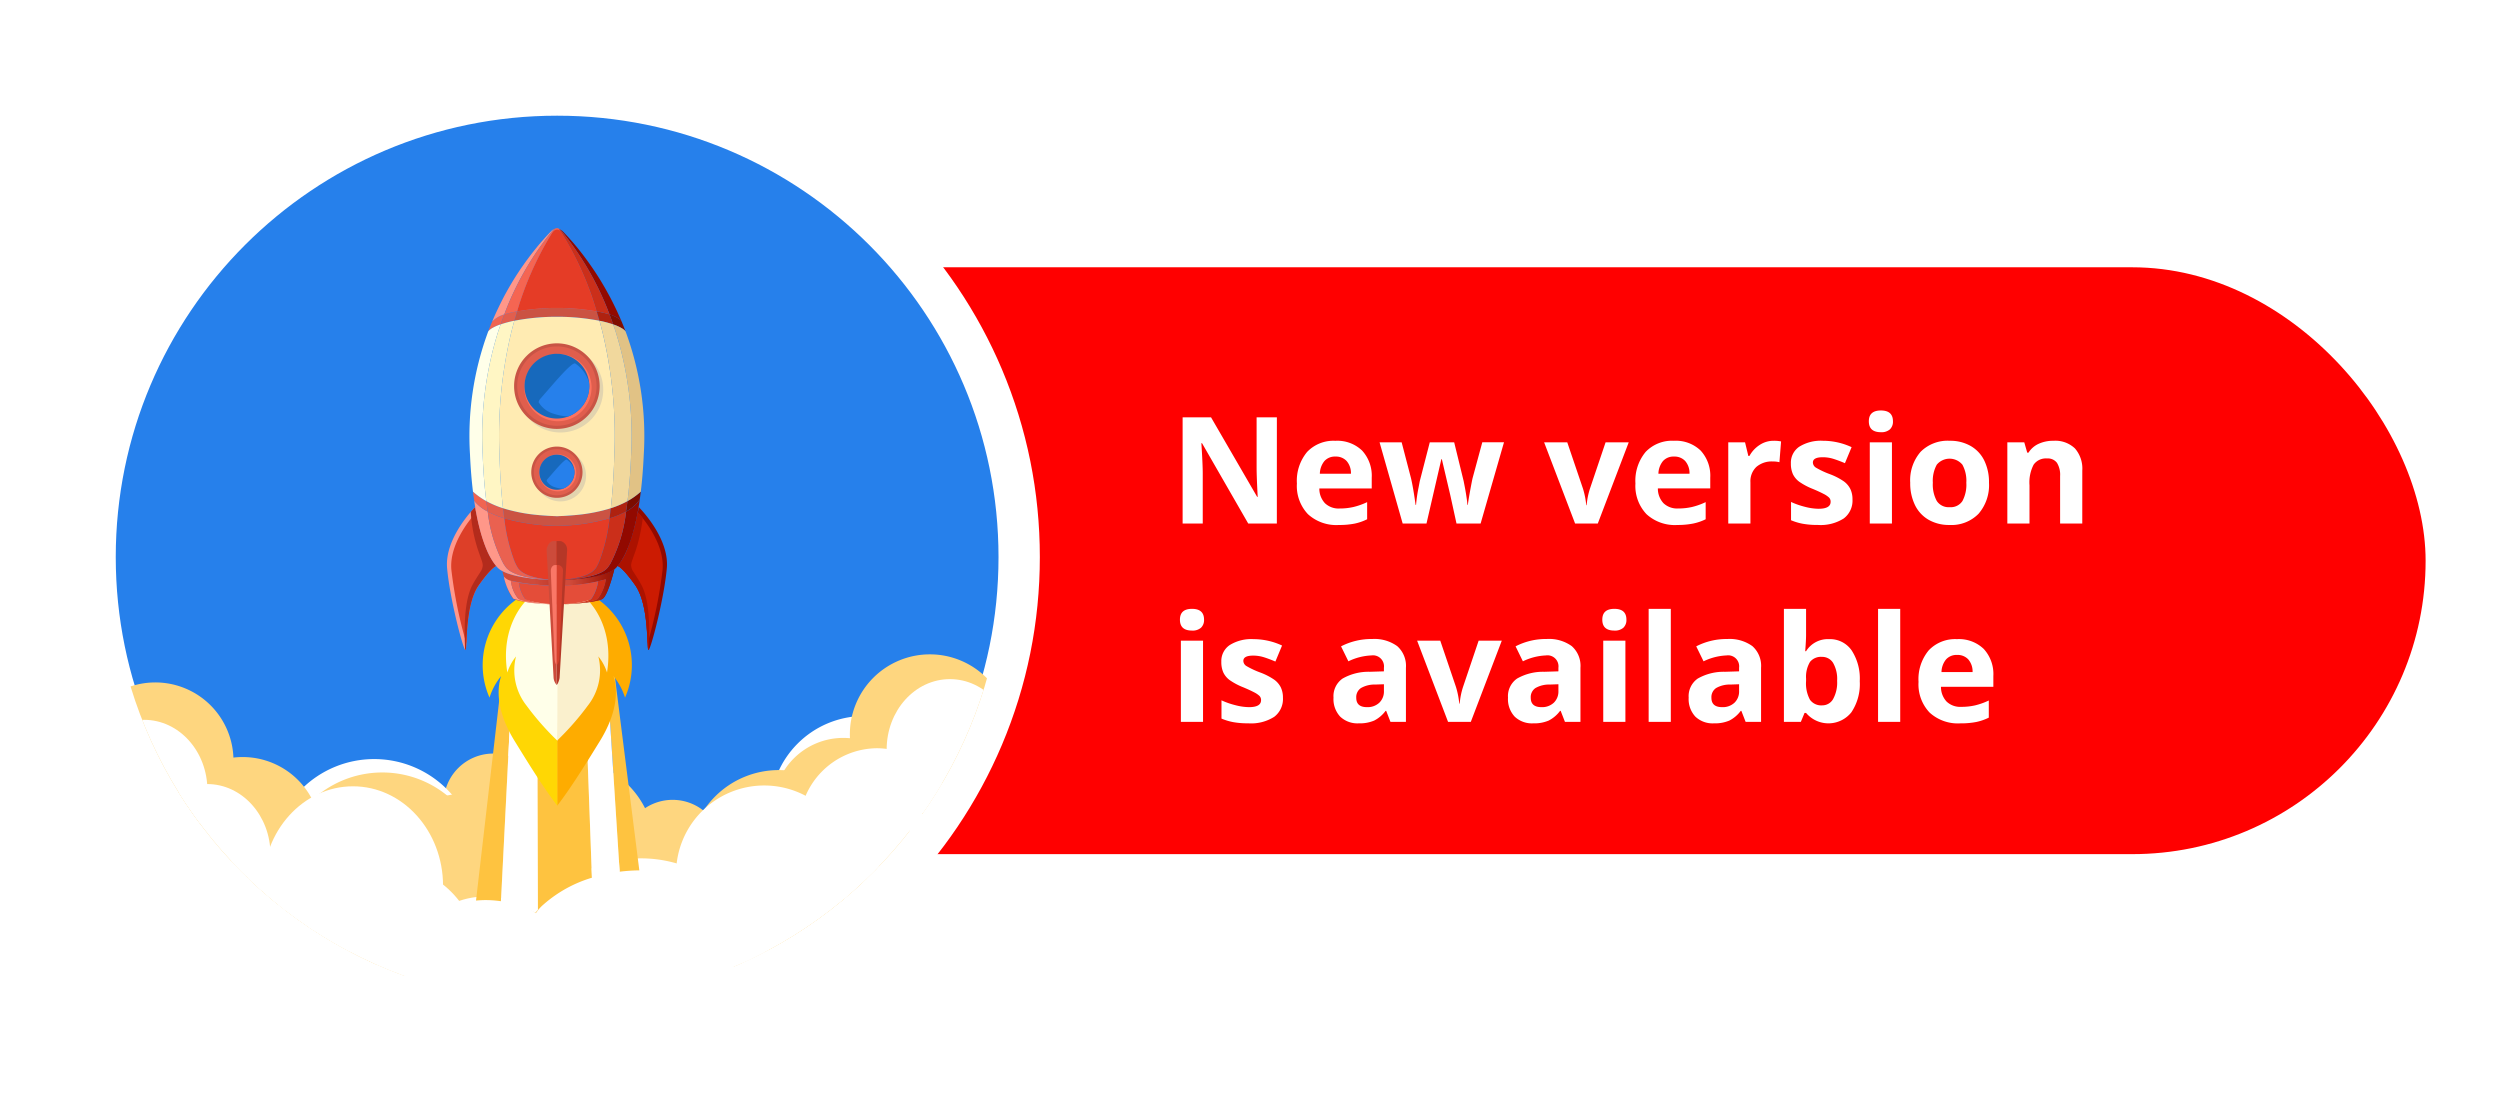 <svg xmlns="http://www.w3.org/2000/svg" xmlns:xlink="http://www.w3.org/1999/xlink" width="302.462" height="134.801" viewBox="0 0 302.462 134.801">
  <defs>
    <filter id="Rectangle_1326" x="21.462" y="23.338" width="281" height="89" filterUnits="userSpaceOnUse">
      <feOffset input="SourceAlpha"/>
      <feGaussianBlur stdDeviation="3" result="blur"/>
      <feFlood flood-opacity="0.161"/>
      <feComposite operator="in" in2="blur"/>
      <feComposite in="SourceGraphic"/>
    </filter>
    <filter id="Path_5233" x="0" y="0" width="134.801" height="134.801" filterUnits="userSpaceOnUse">
      <feOffset input="SourceAlpha"/>
      <feGaussianBlur stdDeviation="3" result="blur-2"/>
      <feFlood flood-opacity="0.161"/>
      <feComposite operator="in" in2="blur-2"/>
      <feComposite in="SourceGraphic"/>
    </filter>
    <clipPath id="clip-path">
      <circle id="Ellipse_42" data-name="Ellipse 42" cx="54" cy="54" r="54" transform="translate(0.378 0.378)" fill="red"/>
    </clipPath>
    <linearGradient id="linear-gradient" y1="0.5" x2="1" y2="0.5" gradientUnits="objectBoundingBox">
      <stop offset="0" stop-color="#d04a3a"/>
      <stop offset="0.285" stop-color="#d04a3a"/>
      <stop offset="0.848" stop-color="#a21b0c"/>
      <stop offset="0.994" stop-color="#92170a"/>
    </linearGradient>
  </defs>
  <g id="Group_3206" data-name="Group 3206" transform="translate(-929.538 -590.662)">
    <g transform="matrix(1, 0, 0, 1, 929.54, 590.66)" filter="url(#Rectangle_1326)">
      <rect id="Rectangle_1326-2" data-name="Rectangle 1326" width="263" height="71" rx="35.5" transform="translate(30.46 32.34)" fill="red"/>
    </g>
    <g id="Group_3205" data-name="Group 3205" transform="translate(1561.622 -4366.271)">
      <g transform="matrix(1, 0, 0, 1, -632.08, 4956.93)" filter="url(#Path_5233)">
        <g id="Path_5233-2" data-name="Path 5233" transform="translate(14 14)" fill="#2680eb">
          <path d="M 53.4 109.301 C 45.855 109.301 38.534 107.822 31.641 104.907 C 28.328 103.506 25.133 101.771 22.144 99.752 C 19.185 97.753 16.402 95.457 13.873 92.928 C 11.344 90.399 9.048 87.616 7.048 84.657 C 5.029 81.668 3.295 78.473 1.894 75.16 C -1.022 68.267 -2.5 60.946 -2.5 53.4 C -2.5 45.855 -1.022 38.534 1.894 31.641 C 3.295 28.328 5.029 25.133 7.048 22.144 C 9.048 19.185 11.344 16.402 13.873 13.873 C 16.402 11.344 19.185 9.048 22.144 7.048 C 25.133 5.029 28.328 3.295 31.641 1.894 C 38.534 -1.022 45.855 -2.5 53.4 -2.5 C 60.946 -2.5 68.267 -1.022 75.16 1.894 C 78.473 3.295 81.668 5.029 84.657 7.048 C 87.616 9.048 90.399 11.344 92.928 13.873 C 95.457 16.402 97.753 19.185 99.752 22.144 C 101.771 25.133 103.506 28.328 104.907 31.641 C 107.822 38.534 109.301 45.855 109.301 53.4 C 109.301 60.946 107.822 68.267 104.907 75.16 C 103.506 78.473 101.771 81.668 99.752 84.657 C 97.753 87.616 95.457 90.399 92.928 92.928 C 90.399 95.457 87.616 97.753 84.657 99.752 C 81.668 101.771 78.473 103.506 75.16 104.907 C 68.267 107.822 60.946 109.301 53.4 109.301 Z" stroke="none"/>
          <path d="M 53.4 -7.62939453125e-06 C 23.908 -7.62939453125e-06 -7.62939453125e-06 23.908 -7.62939453125e-06 53.4 C -7.62939453125e-06 82.893 23.908 106.801 53.4 106.801 C 82.893 106.801 106.801 82.893 106.801 53.4 C 106.801 23.908 82.893 -7.62939453125e-06 53.4 -7.62939453125e-06 M 53.4 -5 C 61.282 -5 68.931 -3.455 76.134 -0.409 C 79.595 1.056 82.934 2.867 86.056 4.977 C 89.147 7.065 92.054 9.464 94.696 12.105 C 97.337 14.747 99.735 17.653 101.824 20.745 C 103.933 23.867 105.745 27.205 107.209 30.667 C 110.256 37.87 111.801 45.519 111.801 53.4 C 111.801 61.282 110.256 68.931 107.209 76.134 C 105.745 79.595 103.933 82.934 101.824 86.056 C 99.735 89.147 97.337 92.054 94.696 94.696 C 92.054 97.337 89.147 99.735 86.056 101.824 C 82.934 103.933 79.595 105.745 76.134 107.209 C 68.931 110.256 61.282 111.801 53.4 111.801 C 45.519 111.801 37.87 110.256 30.667 107.209 C 27.205 105.745 23.867 103.933 20.745 101.824 C 17.653 99.735 14.747 97.337 12.105 94.696 C 9.464 92.054 7.065 89.147 4.977 86.056 C 2.867 82.934 1.056 79.595 -0.409 76.134 C -3.455 68.931 -5 61.282 -5 53.4 C -5 45.519 -3.455 37.87 -0.409 30.667 C 1.056 27.205 2.867 23.867 4.977 20.745 C 7.065 17.653 9.464 14.747 12.105 12.105 C 14.747 9.464 17.653 7.065 20.745 4.977 C 23.867 2.867 27.205 1.056 30.667 -0.409 C 37.87 -3.455 45.519 -5 53.4 -5 Z" stroke="none" fill="#fff"/>
        </g>
      </g>
      <g id="Mask_Group_7" data-name="Mask Group 7" transform="translate(-619 4969.894)" clip-path="url(#clip-path)">
        <g id="Group_3204" data-name="Group 3204" transform="translate(-4.264 -2.552)">
          <g id="Group_3195" data-name="Group 3195">
            <g id="Group_3193" data-name="Group 3193" transform="translate(0 65.666)">
              <g id="Group_3192" data-name="Group 3192">
                <g id="Group_3190" data-name="Group 3190" transform="translate(0 0.6)">
                  <path id="Path_5138" data-name="Path 5138" d="M1123.079,5.31a10.528,10.528,0,0,1-21.049,0,10.528,10.528,0,0,1,21.049,0Z" transform="translate(-1102.03 27.463)" fill="#fff"/>
                  <path id="Path_5139" data-name="Path 5139" d="M1375.529-30.939a11.374,11.374,0,0,1-11.374,11.376,11.376,11.376,0,0,1-11.375-11.376,11.377,11.377,0,0,1,11.375-11.374A11.375,11.375,0,0,1,1375.529-30.939Z" transform="translate(-1268.426 52.265)" fill="#fff"/>
                  <path id="Path_5140" data-name="Path 5140" d="M1345.3-11.993A10.889,10.889,0,0,1,1334.413-1.1a10.89,10.89,0,0,1-10.889-10.889,10.89,10.89,0,0,1,10.889-10.889A10.888,10.888,0,0,1,1345.3-11.993Z" transform="translate(-1249.012 39.371)" fill="#fed67f"/>
                  <path id="Path_5141" data-name="Path 5141" d="M1359.552,15.592A10.888,10.888,0,1,1,1348.663,4.7,10.888,10.888,0,0,1,1359.552,15.592Z" transform="translate(-1258.469 21.065)" fill="#fed67f"/>
                  <path id="Path_5142" data-name="Path 5142" d="M1370.856-25.974a8.466,8.466,0,0,1-8.465,8.465,8.466,8.466,0,0,1-8.466-8.465,8.466,8.466,0,0,1,8.466-8.466A8.466,8.466,0,0,1,1370.856-25.974Z" transform="translate(-1269.186 47.041)" fill="#fed67f"/>
                  <path id="Path_5143" data-name="Path 5143" d="M1361.6,14.683a10.391,10.391,0,1,1-10.391-10.391A10.392,10.392,0,0,1,1361.6,14.683Z" transform="translate(-1260.485 21.338)" fill="#fff"/>
                  <path id="Path_5144" data-name="Path 5144" d="M1400.816-54.806a9.683,9.683,0,0,1-9.681,9.682,9.683,9.683,0,0,1-9.682-9.682,9.682,9.682,0,0,1,9.682-9.682A9.681,9.681,0,0,1,1400.816-54.806Z" transform="translate(-1287.453 66.98)" fill="#fed67f"/>
                  <path id="Path_5145" data-name="Path 5145" d="M1181.175,7.679A9.682,9.682,0,1,1,1171.494-2,9.682,9.682,0,0,1,1181.175,7.679Z" transform="translate(-1141.701 25.516)" fill="#fed67f"/>
                  <rect id="Rectangle_1324" data-name="Rectangle 1324" width="7.748" height="23.729" transform="translate(52.604)" fill="#fff"/>
                  <path id="Path_5146" data-name="Path 5146" d="M1267.751-16.108a11.05,11.05,0,0,1-11.05,11.05,11.051,11.051,0,0,1-11.051-11.05A11.051,11.051,0,0,1,1256.7-27.16,11.05,11.05,0,0,1,1267.751-16.108Z" transform="translate(-1197.335 42.21)" fill="#fed67f"/>
                  <path id="Path_5147" data-name="Path 5147" d="M1247.371-22.805a6.006,6.006,0,0,1-6.005,6.006,6.005,6.005,0,0,1-6.005-6.006,6.006,6.006,0,0,1,6.005-6.006A6.007,6.007,0,0,1,1247.371-22.805Z" transform="translate(-1190.508 43.305)" fill="#fed67f"/>
                  <path id="Path_5148" data-name="Path 5148" d="M1311.867-6.157a6.007,6.007,0,0,1-6.006,6.006,6.007,6.007,0,0,1-6.007-6.006,6.006,6.006,0,0,1,6.007-6.007A6.006,6.006,0,0,1,1311.867-6.157Z" transform="translate(-1233.305 32.258)" fill="#fed67f"/>
                  <path id="Path_5149" data-name="Path 5149" d="M1340.291-6.659a10.67,10.67,0,0,1-10.67,10.671,10.669,10.669,0,0,1-10.67-10.671,10.669,10.669,0,0,1,10.67-10.67A10.67,10.67,0,0,1,1340.291-6.659Z" transform="translate(-1245.978 35.686)" fill="#fff"/>
                  <path id="Path_5150" data-name="Path 5150" d="M1388.04,24.935a5.573,5.573,0,1,1-5.571-5.573A5.572,5.572,0,0,1,1388.04,24.935Z" transform="translate(-1284.429 11.338)" fill="#fff"/>
                  <path id="Path_5151" data-name="Path 5151" d="M1395.71,16.259a5.573,5.573,0,1,1-5.571-5.573A5.572,5.572,0,0,1,1395.71,16.259Z" transform="translate(-1289.518 17.095)" fill="#fff"/>
                  <path id="Path_5152" data-name="Path 5152" d="M1397.826,29.566a5.573,5.573,0,1,1-5.571-5.573A5.572,5.572,0,0,1,1397.826,29.566Z" transform="translate(-1290.922 8.265)" fill="#fff"/>
                  <path id="Path_5153" data-name="Path 5153" d="M1198.282-14.389A12.442,12.442,0,0,1,1185.84-1.947,12.442,12.442,0,0,1,1173.4-14.389,12.441,12.441,0,0,1,1185.84-26.83,12.441,12.441,0,0,1,1198.282-14.389Z" transform="translate(-1149.39 41.991)" fill="#fff"/>
                  <path id="Path_5154" data-name="Path 5154" d="M1201.2-9.553a12.442,12.442,0,0,1-12.442,12.442,12.442,12.442,0,0,1-12.441-12.442A12.442,12.442,0,0,1,1188.759-22,12.443,12.443,0,0,1,1201.2-9.553Z" transform="translate(-1151.327 38.782)" fill="#fed67f"/>
                  <path id="Path_5155" data-name="Path 5155" d="M1153.888-18.1a9.458,9.458,0,0,1-9.457,9.458,9.458,9.458,0,0,1-9.458-9.458,9.457,9.457,0,0,1,9.458-9.456A9.457,9.457,0,0,1,1153.888-18.1Z" transform="translate(-1123.891 42.472)" fill="#fed67f"/>
                  <path id="Path_5156" data-name="Path 5156" d="M1122.467-44.933a9.458,9.458,0,0,1-9.458,9.457,9.457,9.457,0,0,1-9.457-9.457,9.457,9.457,0,0,1,9.457-9.457A9.457,9.457,0,0,1,1122.467-44.933Z" transform="translate(-1103.04 60.279)" fill="#fed67f"/>
                  <path id="Path_5157" data-name="Path 5157" d="M1233.477-4.918a9.458,9.458,0,0,1-9.458,9.457,9.457,9.457,0,0,1-9.457-9.457,9.457,9.457,0,0,1,9.457-9.457A9.457,9.457,0,0,1,1233.477-4.918Z" transform="translate(-1176.706 33.726)" fill="#fed67f"/>
                  <path id="Path_5158" data-name="Path 5158" d="M1291.282,23.877a15.484,15.484,0,0,1-30.953,0,15.484,15.484,0,0,1,30.953,0Z" transform="translate(-1207.077 18.298)" fill="#fff"/>
                  <path id="Path_5159" data-name="Path 5159" d="M1239.944,34.621c0,6.649-4.88,12.039-10.9,12.039s-10.9-5.39-10.9-12.039,4.88-12.038,10.9-12.038S1239.944,27.973,1239.944,34.621Z" transform="translate(-1179.085 9.201)" fill="#fff"/>
                  <path id="Path_5160" data-name="Path 5160" d="M1205.742,23.7c0,6.649-4.879,12.04-10.9,12.04s-10.9-5.391-10.9-12.04,4.878-12.039,10.9-12.039S1205.742,17.052,1205.742,23.7Z" transform="translate(-1156.39 16.448)" fill="#fff"/>
                  <path id="Path_5161" data-name="Path 5161" d="M1192.158-5c0,6.648-4.879,12.038-10.9,12.038s-10.9-5.39-10.9-12.038,4.878-12.041,10.9-12.041S1192.158-11.653,1192.158-5Z" transform="translate(-1147.375 35.497)" fill="#fff"/>
                  <path id="Path_5162" data-name="Path 5162" d="M1172.985,17.451a7.818,7.818,0,1,1-7.818-7.817A7.818,7.818,0,0,1,1172.985,17.451Z" transform="translate(-1138.74 17.793)" fill="#fff"/>
                  <path id="Path_5163" data-name="Path 5163" d="M1142.871-9.32c0,4.708-3.43,8.523-7.66,8.523s-7.657-3.816-7.657-8.523,3.429-8.525,7.657-8.525S1142.871-14.029,1142.871-9.32Z" transform="translate(-1118.967 36.028)" fill="#fff"/>
                  <path id="Path_5164" data-name="Path 5164" d="M1120.2-32.418c0,4.708-3.429,8.524-7.658,8.524s-7.658-3.816-7.658-8.524,3.428-8.524,7.658-8.524S1120.2-37.124,1120.2-32.418Z" transform="translate(-1103.924 51.355)" fill="#fff"/>
                  <path id="Path_5165" data-name="Path 5165" d="M1410-47.055c0,4.708-3.428,8.525-7.658,8.525s-7.657-3.816-7.657-8.525,3.428-8.524,7.657-8.524S1410-51.762,1410-47.055Z" transform="translate(-1296.234 61.068)" fill="#fff"/>
                  <path id="Path_5166" data-name="Path 5166" d="M1158.642,17.11c0,4.706-3.429,8.523-7.659,8.523s-7.658-3.816-7.658-8.523,3.429-8.525,7.658-8.525S1158.642,12.4,1158.642,17.11Z" transform="translate(-1129.433 18.49)" fill="#fff"/>
                  <path id="Path_5167" data-name="Path 5167" d="M1292.99,38.158c0,4.23-6.46,7.659-14.427,7.659s-14.426-3.428-14.426-7.659,6.459-7.659,14.426-7.659S1292.99,33.93,1292.99,38.158Z" transform="translate(-1209.603 3.948)" fill="#fff"/>
                  <path id="Path_5168" data-name="Path 5168" d="M1382.091-21.157a9.484,9.484,0,0,1-9.4,9.573,9.485,9.485,0,0,1-9.4-9.573,9.486,9.486,0,0,1,9.4-9.573A9.485,9.485,0,0,1,1382.091-21.157Z" transform="translate(-1275.407 44.579)" fill="#fff"/>
                </g>
                <g id="Group_3191" data-name="Group 3191" transform="translate(48.771)">
                  <path id="Path_5169" data-name="Path 5169" d="M1250.019-40.722l1.667-32.959h-.869L1247.006-40.8c.391-.036.787-.059,1.19-.059A12.761,12.761,0,0,1,1250.019-40.722Z" transform="translate(-1247.006 73.681)" fill="#fec340"/>
                  <path id="Path_5170" data-name="Path 5170" d="M1297.326-44.454,1294.653-65.6l-1-8.081h-.594l1.884,29.389c.031-.006.08-.012.12-.016h0A20.847,20.847,0,0,1,1297.326-44.454Z" transform="translate(-1277.568 73.681)" fill="#fec340"/>
                  <path id="Path_5171" data-name="Path 5171" d="M1275.591-43.565l-1.1-30.116h-5.54l.1,33.994A15.641,15.641,0,0,1,1275.591-43.565Z" transform="translate(-1261.569 73.681)" fill="#fec340"/>
                  <path id="Path_5172" data-name="Path 5172" d="M1260.1-39.33c.108-.121.222-.239.336-.358l-.1-33.994h-2.7l-1.668,32.959A11.911,11.911,0,0,1,1260.1-39.33Z" transform="translate(-1252.949 73.681)" fill="#fff"/>
                  <path id="Path_5173" data-name="Path 5173" d="M1289.875-44.292l-1.884-29.389h-2.57l1.1,30.116A19.319,19.319,0,0,1,1289.875-44.292Z" transform="translate(-1272.498 73.681)" fill="#fff"/>
                </g>
              </g>
            </g>
            <rect id="Rectangle_1325" data-name="Rectangle 1325" width="90.124" height="106.388" transform="translate(13.74)" fill="none"/>
          </g>
          <g id="Group_3203" data-name="Group 3203" transform="translate(45.255 17.194)">
            <path id="Path_5174" data-name="Path 5174" d="M1281.331-79.892a9.769,9.769,0,0,1,3.227,11.856,7.9,7.9,0,0,0-1.411-2.61c.533,1.557.6,4.308-1.713,8-.731,1.17-3.206,5.28-5.075,7.678v-24.92Z" transform="translate(-1263.013 124.832)" fill="#feac00"/>
            <path id="Path_5175" data-name="Path 5175" d="M1250.277-79.892a9.768,9.768,0,0,0-3.228,11.856,7.886,7.886,0,0,1,1.411-2.61c-.533,1.557-.6,4.308,1.713,8,.732,1.17,3.2,5.28,5.075,7.678v-24.92Z" transform="translate(-1241.901 124.832)" fill="#ffd704"/>
            <path id="Path_5176" data-name="Path 5176" d="M1279.8-79.892s3.338,2.987,2.4,8.82a5.866,5.866,0,0,0-1.049-1.941,6.884,6.884,0,0,1-1.275,5.948,33.031,33.031,0,0,1-3.718,4.234l-.056-17.061Z" transform="translate(-1262.836 124.832)" fill="#faf0cd"/>
            <path id="Path_5177" data-name="Path 5177" d="M1235.113-117.363c-.435.443-3.706,3.895-3.4,7.391.332,3.743,1.954,9.876,2.213,9.9s-.145-5.365,1.62-7.855c1.256-1.774,1.858-2.2,2.1-2.306a7.214,7.214,0,0,1-1.189-2.044A23.688,23.688,0,0,1,1235.113-117.363Z" transform="translate(-1231.696 151.106)" fill="#ff988c"/>
            <path id="Path_5178" data-name="Path 5178" d="M1238.851-108.737a7.215,7.215,0,0,1-1.189-2.044,21.5,21.5,0,0,1-1.235-4.445c-.988,1.114-3.256,4.017-2.995,6.956a54.083,54.083,0,0,0,1.811,8.888c.079-1.591.168-5.156,1.51-7.049C1238.008-108.2,1238.61-108.636,1238.851-108.737Z" transform="translate(-1232.898 149.608)" fill="#dd3f28"/>
            <path id="Path_5179" data-name="Path 5179" d="M1241.485-112.279a23.685,23.685,0,0,1-1.347-5.083,6.616,6.616,0,0,0-.537.591,18.015,18.015,0,0,0,.848,4.513c.192.562.307.866.438,1.251a2.5,2.5,0,0,1,.166.653,1.425,1.425,0,0,1-.162.639c-.09.181-.729,1.1-1.085,1.778-1.209,2.287-.914,6.545-.9,7.805.021.034.04.057.053.057.259.02-.145-5.365,1.62-7.855,1.256-1.774,1.858-2.2,2.1-2.306A7.211,7.211,0,0,1,1241.485-112.279Z" transform="translate(-1236.722 151.106)" fill="#b32b1c"/>
            <path id="Path_5180" data-name="Path 5180" d="M1303.395-117.363c.435.443,3.708,3.895,3.4,7.391-.333,3.743-1.954,9.876-2.214,9.9s.145-5.365-1.619-7.855c-1.256-1.774-1.858-2.2-2.1-2.306a7.217,7.217,0,0,0,1.188-2.044A23.6,23.6,0,0,0,1303.395-117.363Z" transform="translate(-1280.193 151.106)" fill="#920900"/>
            <path id="Path_5181" data-name="Path 5181" d="M1300.86-108.737a7.217,7.217,0,0,0,1.188-2.044,21.4,21.4,0,0,0,1.235-4.445c.989,1.114,3.257,4.017,2.995,6.956a53.97,53.97,0,0,1-1.811,8.888c-.078-1.591-.167-5.156-1.508-7.049C1301.7-108.2,1301.1-108.636,1300.86-108.737Z" transform="translate(-1280.193 149.608)" fill="#cc1b02"/>
            <path id="Path_5182" data-name="Path 5182" d="M1302.048-110.781a21.273,21.273,0,0,0,1.2-4.266l.031-.18a5.089,5.089,0,0,1,.6.7,20.438,20.438,0,0,1-.8,3.763c-.194.562-.309.866-.439,1.251a2.47,2.47,0,0,0-.166.653,1.438,1.438,0,0,0,.162.639c.091.181.729,1.1,1.085,1.778,1.21,2.287.914,6.545.9,7.806-.02.034-.038.057-.052.057-.258.02.145-5.365-1.619-7.855-1.256-1.774-1.858-2.2-2.1-2.306A7.217,7.217,0,0,0,1302.048-110.781Z" transform="translate(-1280.193 149.608)" fill="#ac1200"/>
            <g id="Group_3196" data-name="Group 3196" transform="translate(2.742 9.648)">
              <path id="Path_5183" data-name="Path 5183" d="M1258.148-79.892s-3.338,2.987-2.4,8.82a5.9,5.9,0,0,1,1.05-1.941,6.887,6.887,0,0,0,1.274,5.948,32.956,32.956,0,0,0,3.719,4.234l.056-17.061Z" transform="translate(-1251.185 115.184)" fill="#ffffe9"/>
              <path id="Path_5184" data-name="Path 5184" d="M1260.734-90.861h-.021c-.278,0-4.655-.035-6.586-1.077.285,1.1.825,2.945,1.339,3.337.422.32,2.858.66,5.406.683-2.271-.023-4.442-.363-4.818-.683a4.461,4.461,0,0,1-.9-2.171,26.008,26.008,0,0,0,5.533.581,21.965,21.965,0,0,0,5.967-.779,5.256,5.256,0,0,1-.964,2.369c-.375.319-2.528.657-4.787.683h-.011c2.541-.026,4.964-.364,5.386-.683.549-.419,1.13-2.5,1.4-3.557-1.685,1.257-6.64,1.3-6.935,1.3Z" transform="translate(-1250.165 123.785)" fill="url(#linear-gradient)"/>
              <path id="Path_5185" data-name="Path 5185" d="M1256.471-86.54a3.879,3.879,0,0,1-.859-1.935c-.028-.065-.019-.17-.042-.237a1.621,1.621,0,0,1-.848-.507,6.938,6.938,0,0,0,1.161,2.678,14.221,14.221,0,0,0,4.66.667v0A11.213,11.213,0,0,1,1256.471-86.54Z" transform="translate(-1250.583 121.723)" fill="#ff9789"/>
              <path id="Path_5186" data-name="Path 5186" d="M1274.939-90.861h-.023c-.052,0-.245,0-.534-.01a2.286,2.286,0,0,1,.165.682c.113,0,.227,0,.341,0a21.963,21.963,0,0,0,5.966-.779,5.252,5.252,0,0,1-.964,2.369c-.371.315-2.485.648-4.717.681,2.51-.031,4.887-.366,5.3-.681.549-.419,1.13-2.5,1.4-3.557C1280.189-90.9,1275.234-90.862,1274.939-90.861Z" transform="translate(-1264.368 123.785)" fill="url(#linear-gradient)"/>
              <path id="Path_5187" data-name="Path 5187" d="M1276-87.405h.036a23.352,23.352,0,0,0,4.988-.5,5.1,5.1,0,0,1-.805,2.095c-.314.319-2.115.657-4,.683,2.259-.026,4.412-.364,4.787-.683a5.255,5.255,0,0,0,.964-2.369A21.964,21.964,0,0,1,1276-87.405Z" transform="translate(-1265.476 120.998)" fill="#d03019"/>
              <path id="Path_5188" data-name="Path 5188" d="M1257.559-87.522a4.461,4.461,0,0,0,.9,2.171c.364.31,2.409.636,4.6.679h0a8.92,8.92,0,0,1-3.8-.679,4.076,4.076,0,0,1-.713-1.906,28.485,28.485,0,0,0,4.517.316h0A26.03,26.03,0,0,1,1257.559-87.522Z" transform="translate(-1252.573 120.534)" fill="#ea6150"/>
              <path id="Path_5189" data-name="Path 5189" d="M1270.421-87.266a23.353,23.353,0,0,1-4.988.5,28.36,28.36,0,0,1-4.588-.315,4.075,4.075,0,0,0,.713,1.906c.315.32,2.13.66,4.026.683h.028c1.889-.026,3.69-.364,4-.683A5.1,5.1,0,0,0,1270.421-87.266Z" transform="translate(-1254.877 120.355)" fill="#e44d39"/>
              <path id="Path_5190" data-name="Path 5190" d="M1261.26-111.9a24.31,24.31,0,0,1-6.37-.915,21.276,21.276,0,0,0,1.245,5.225,6.1,6.1,0,0,0,.351.7c.881,1.5,4.559,1.539,4.766,1.54h.016c.208,0,3.885-.043,4.764-1.54a6.471,6.471,0,0,0,.373-.754,21.558,21.558,0,0,0,1.225-5.174A24.328,24.328,0,0,1,1261.26-111.9Z" transform="translate(-1250.701 138.268)" fill="#e53c26"/>
              <path id="Path_5191" data-name="Path 5191" d="M1264.108-196.93c-.067,0-.125,0-.192,0l.192,0h.023l.19,0c-.065,0-.125,0-.19,0h.028a26.564,26.564,0,0,1,5.111.484c-.11-.389-.222-.764-.336-1.135a27.416,27.416,0,0,0-4.815-.419,27.388,27.388,0,0,0-4.816.419c-.114.371-.227.746-.335,1.135a26.543,26.543,0,0,1,5.111-.484Z" transform="translate(-1253.561 198.001)" fill="#cb5343"/>
              <path id="Path_5192" data-name="Path 5192" d="M1262.99-116.043c-.247.021-.506.04-.766.057l-.237.018c-.239.015-.495.024-.747.034-.109.005-.213.011-.324.015h-.023c-.113,0-.215-.01-.326-.015-.252-.01-.506-.019-.746-.034l-.237-.018c-.259-.017-.518-.036-.764-.057l-.1-.011a20.378,20.378,0,0,1-4.338-.828c.047.42.1.825.151,1.216a24.311,24.311,0,0,0,6.37.915,24.328,24.328,0,0,0,6.37-.915q.079-.587.15-1.216a20.409,20.409,0,0,1-4.337.828Z" transform="translate(-1250.346 141.122)" fill="#cb5343"/>
              <path id="Path_5193" data-name="Path 5193" d="M1265.343-192.531q-.177-.72-.368-1.4a26.634,26.634,0,0,0-5.111-.484h-.08a26.616,26.616,0,0,0-5.111.484c-.127.456-.252.923-.37,1.4a53.62,53.62,0,0,0-1.43,14.789c.047,1.6.126,3.1.237,4.481.057.7.12,1.372.193,2.011a20.378,20.378,0,0,0,4.338.828l.1.011c.246.021.5.04.764.057l.237.018c.24.015.494.024.746.034.114.005.221.012.338.015s.222-.01.336-.015c.252-.01.507-.019.746-.034l.237-.018c.26-.017.519-.036.766-.057l.1-.011a20.41,20.41,0,0,0,4.337-.828c.071-.639.137-1.308.192-2.011.11-1.381.191-2.878.237-4.481A53.613,53.613,0,0,0,1265.343-192.531Z" transform="translate(-1249.265 195.489)" fill="#ffebb2"/>
              <path id="Path_5194" data-name="Path 5194" d="M1297.49-195.386q.229.593.445,1.214a5.209,5.209,0,0,1,1.169.539c.014.01.022.018.035.027a1.731,1.731,0,0,1,.156.122.21.21,0,0,0,.015.017.793.793,0,0,1,.111.126.412.412,0,0,1,.06.132q-.277-.739-.575-1.439a4.069,4.069,0,0,0-1.35-.72Z" transform="translate(-1280.572 196.167)" fill="#800d00"/>
              <path id="Path_5195" data-name="Path 5195" d="M1286.256-122.658a4.851,4.851,0,0,1-1.6,1.432l-.057.029a18.047,18.047,0,0,1-1.867,6.244,5.677,5.677,0,0,1-.33.5c-1.139,1.5-5.89,1.539-6.158,1.54h0c.3,0,5.25-.039,6.935-1.3a1.781,1.781,0,0,0,.272-.244c1.409-1.582,2.406-4.779,2.934-9.155C1286.342-123.287,1286.3-122.97,1286.256-122.658Z" transform="translate(-1265.671 145.84)" fill="#920900"/>
              <path id="Path_5196" data-name="Path 5196" d="M1304.2-121.2l.057-.029a4.855,4.855,0,0,0,1.6-1.432c.044-.312.086-.628.127-.954a8.508,8.508,0,0,1-1.612,1.15C1304.321-122.028,1304.264-121.6,1304.2-121.2Z" transform="translate(-1285.276 145.84)" fill="#7b0c00"/>
              <path id="Path_5197" data-name="Path 5197" d="M1300.524-190.361a.427.427,0,0,0-.06-.132.8.8,0,0,0-.111-.125c-.006-.006-.009-.011-.015-.017a1.73,1.73,0,0,0-.156-.122c-.013-.009-.021-.018-.035-.027a5.2,5.2,0,0,0-1.169-.538c.111.318.223.633.327.962a42,42,0,0,1,1.849,14.789c-.061,1.6-.164,3.1-.306,4.481-.041.394-.086.775-.133,1.15a8.535,8.535,0,0,0,1.612-1.15c.166-1.381.287-2.878.358-4.481A36.4,36.4,0,0,0,1300.524-190.361Z" transform="translate(-1281.616 193.318)" fill="#e1c285"/>
              <path id="Path_5198" data-name="Path 5198" d="M1250.137-195.348a3.427,3.427,0,0,0-1.346.824c-.179.43-.357.867-.525,1.319a.352.352,0,0,1,.059-.132.705.705,0,0,1,.111-.126c.005-.006.008-.011.014-.017a1.831,1.831,0,0,1,.156-.122c.012-.009.021-.018.034-.027a5.191,5.191,0,0,1,1.169-.539q.216-.622.443-1.212C1250.216-195.37,1250.174-195.36,1250.137-195.348Z" transform="translate(-1246.056 196.164)" fill="#f06451"/>
              <path id="Path_5199" data-name="Path 5199" d="M1246.562-111.857c-.1-.135-.2-.285-.3-.443a17.882,17.882,0,0,1-1.9-6.3l-.061-.032a4.868,4.868,0,0,1-1.577-1.275c.557,3.807,1.5,6.6,2.786,8.047a2.231,2.231,0,0,0,.621.463c1.931,1.042,6.308,1.076,6.586,1.077h0C1252.451-110.318,1247.7-110.36,1246.562-111.857Z" transform="translate(-1242.171 143.24)" fill="#ff9789"/>
              <path id="Path_5200" data-name="Path 5200" d="M1243.954-121.229l.061.032c-.063-.407-.12-.83-.175-1.265a8.446,8.446,0,0,1-1.612-1.15c.046.379.1.744.149,1.1v0A4.867,4.867,0,0,0,1243.954-121.229Z" transform="translate(-1241.823 145.84)" fill="#f06451"/>
              <path id="Path_5201" data-name="Path 5201" d="M1243.421-190.757a1.837,1.837,0,0,0-.156.122c-.006.006-.009.011-.014.017a.706.706,0,0,0-.111.125.354.354,0,0,0-.059.132,36.4,36.4,0,0,0-2.164,14.789c.071,1.6.192,3.1.359,4.481a8.466,8.466,0,0,0,1.612,1.15c-.048-.375-.093-.756-.134-1.15-.141-1.381-.246-2.878-.305-4.481a42.1,42.1,0,0,1,1.846-14.789c.106-.33.219-.645.329-.962a5.184,5.184,0,0,0-1.169.538C1243.442-190.775,1243.433-190.766,1243.421-190.757Z" transform="translate(-1240.871 193.318)" fill="#ffffe9"/>
              <path id="Path_5202" data-name="Path 5202" d="M1255.422-196.6a15.374,15.374,0,0,0-1.546.364q-.227.591-.443,1.212a13.156,13.156,0,0,1,1.655-.44C1255.195-195.852,1255.308-196.227,1255.422-196.6Z" transform="translate(-1249.679 197.017)" fill="#e25e4d"/>
              <path id="Path_5203" data-name="Path 5203" d="M1251.8-108.791a6.092,6.092,0,0,1-.351-.7,21.258,21.258,0,0,1-1.245-5.225,11.655,11.655,0,0,1-2-.812,17.877,17.877,0,0,0,1.9,6.3c.1.159.2.308.3.443,1.138,1.5,5.89,1.539,6.158,1.54h0C1256.358-107.251,1252.68-107.294,1251.8-108.791Z" transform="translate(-1246.014 140.174)" fill="#ea6150"/>
              <path id="Path_5204" data-name="Path 5204" d="M1249.642-118.9a11.078,11.078,0,0,1-2.021-.861c.054.434.112.858.175,1.265a11.659,11.659,0,0,0,2,.812C1249.739-118.078,1249.69-118.484,1249.642-118.9Z" transform="translate(-1245.605 143.142)" fill="#e25e4d"/>
              <path id="Path_5205" data-name="Path 5205" d="M1249.888-192.8a13.121,13.121,0,0,0-1.655.441c-.11.318-.223.633-.329.962a42.1,42.1,0,0,0-1.846,14.789c.06,1.6.164,3.1.305,4.481.041.394.086.775.134,1.15a11.126,11.126,0,0,0,2.021.861c-.072-.639-.136-1.308-.193-2.011-.11-1.381-.191-2.878-.237-4.481a53.625,53.625,0,0,1,1.43-14.789C1249.636-191.875,1249.761-192.342,1249.888-192.8Z" transform="translate(-1244.48 194.353)" fill="#fff6c4"/>
              <path id="Path_5206" data-name="Path 5206" d="M1294.311-195.022q-.217-.622-.445-1.214a15.647,15.647,0,0,0-1.545-.362c.114.371.226.746.336,1.135A13.322,13.322,0,0,1,1294.311-195.022Z" transform="translate(-1276.947 197.017)" fill="#af2210"/>
              <path id="Path_5207" data-name="Path 5207" d="M1282.6-114.719a21.564,21.564,0,0,1-1.225,5.174,6.529,6.529,0,0,1-.373.754c-.879,1.5-4.556,1.539-4.764,1.54h0c.269,0,5.019-.043,6.158-1.54a5.653,5.653,0,0,0,.33-.5,18.05,18.05,0,0,0,1.867-6.244A11.532,11.532,0,0,1,1282.6-114.719Z" transform="translate(-1265.667 140.174)" fill="#cb2f1a"/>
              <path id="Path_5208" data-name="Path 5208" d="M1297.525-117.687a11.522,11.522,0,0,0,1.994-.812c.065-.407.122-.83.177-1.265a11.149,11.149,0,0,1-2.021.861C1297.629-118.484,1297.578-118.078,1297.525-117.687Z" transform="translate(-1280.596 143.142)" fill="#af2210"/>
              <path id="Path_5209" data-name="Path 5209" d="M1295.426-191.395c-.1-.33-.216-.645-.327-.962a13.211,13.211,0,0,0-1.653-.441q.19.684.368,1.4a53.623,53.623,0,0,1,1.43,14.789c-.046,1.6-.127,3.1-.237,4.481-.055.7-.121,1.372-.192,2.011a11.194,11.194,0,0,0,2.021-.861c.047-.375.092-.756.133-1.15.142-1.381.245-2.878.306-4.481A42,42,0,0,0,1295.426-191.395Z" transform="translate(-1277.736 194.353)" fill="#f1d89d"/>
            </g>
            <g id="Group_3198" data-name="Group 3198" transform="translate(5.476)">
              <path id="Path_5210" data-name="Path 5210" d="M1265.167-230.216a.622.622,0,0,0-.225-.073.853.853,0,0,0-.3.07,38.2,38.2,0,0,0-4.556,10,27.392,27.392,0,0,1,4.816-.419,27.422,27.422,0,0,1,4.815.419A38.281,38.281,0,0,0,1265.167-230.216Z" transform="translate(-1257.082 230.289)" fill="#f36653"/>
              <path id="Path_5211" data-name="Path 5211" d="M1265.352-229.517a.586.586,0,0,0-.731-.074,1.347,1.347,0,0,0-.333.34,39.732,39.732,0,0,0-4.2,9.453,27.392,27.392,0,0,1,4.816-.419,27.422,27.422,0,0,1,4.815.419A39.015,39.015,0,0,0,1265.352-229.517Z" transform="translate(-1257.082 229.866)" fill="#e53c26"/>
              <path id="Path_5212" data-name="Path 5212" d="M1284.41-219.945c-.058-.123-.116-.241-.173-.362-.126-.261-.252-.518-.38-.769-.068-.131-.134-.261-.2-.39-.126-.239-.252-.474-.38-.7-.064-.117-.128-.234-.193-.348-.153-.271-.309-.535-.463-.793-.035-.06-.072-.124-.107-.183q-.287-.47-.572-.909c-.055-.086-.11-.167-.166-.251-.136-.206-.272-.409-.406-.6l-.2-.288c-.125-.176-.246-.348-.369-.515-.064-.089-.128-.177-.193-.263-.132-.179-.264-.351-.391-.517-.047-.059-.094-.122-.14-.18-.17-.22-.339-.429-.5-.627-.036-.046-.073-.087-.111-.131-.123-.151-.248-.3-.367-.435-.053-.062-.1-.12-.157-.18-.1-.112-.195-.221-.287-.323l-.146-.163c-.093-.1-.181-.2-.266-.286l-.112-.118c-.115-.119-.222-.232-.319-.329a2.427,2.427,0,0,0-.234-.16,35.626,35.626,0,0,1,5.952,10.276l.065.018a4.07,4.07,0,0,1,1.35.72C1284.766-219.167,1284.589-219.56,1284.41-219.945Z" transform="translate(-1269.34 229.929)" fill="#920900"/>
              <path id="Path_5213" data-name="Path 5213" d="M1257.245-229.7l-.027.026-.063.065c-.082.083-.169.172-.261.27-.038.039-.077.082-.116.123-.086.091-.176.188-.267.288-.047.051-.093.1-.14.155-.1.111-.207.231-.316.355-.043.05-.085.1-.13.15-.155.18-.317.37-.483.573l-.026.032c-.156.191-.318.394-.483.6-.054.068-.109.141-.163.212-.125.16-.25.326-.377.5-.065.087-.129.176-.2.266-.124.17-.25.346-.376.528-.066.093-.129.185-.2.281-.147.213-.3.436-.444.663-.045.068-.089.132-.134.2q-.288.445-.578.924c-.047.077-.093.159-.141.238-.146.245-.291.494-.436.751-.067.118-.132.24-.2.36q-.192.347-.38.708-.1.2-.2.4c-.128.254-.255.515-.38.778-.058.123-.118.244-.175.368-.18.39-.358.788-.531,1.2a3.426,3.426,0,0,1,1.346-.824c.037-.012.079-.022.116-.033a35.585,35.585,0,0,1,5.971-10.3A1.108,1.108,0,0,0,1257.245-229.7Z" transform="translate(-1250.023 229.979)" fill="#ff9789"/>
              <path id="Path_5214" data-name="Path 5214" d="M1260.887-229.994a35.587,35.587,0,0,0-5.971,10.3,15.362,15.362,0,0,1,1.546-.364,38.2,38.2,0,0,1,4.556-10A1.4,1.4,0,0,0,1260.887-229.994Z" transform="translate(-1253.454 230.126)" fill="#f56552"/>
              <g id="Group_3197" data-name="Group 3197" transform="translate(7.194 0.073)">
                <path id="Path_5215" data-name="Path 5215" d="M1274.1-229.344l.027-.026,0,0Z" transform="translate(-1274.099 229.572)" fill="#cb2f1a"/>
                <path id="Path_5216" data-name="Path 5216" d="M1277.082-230.046a38.278,38.278,0,0,1,4.553,9.995,15.622,15.622,0,0,1,1.545.362,35.62,35.62,0,0,0-5.952-10.276C1277.177-230,1277.128-230.024,1277.082-230.046Z" transform="translate(-1276.191 230.046)" fill="#cb2f1a"/>
              </g>
            </g>
            <g id="Group_3199" data-name="Group 3199" transform="translate(8.122 13.935)">
              <path id="Path_5217" data-name="Path 5217" d="M1270.672-177.024a5.176,5.176,0,0,1-5.177,5.177,5.177,5.177,0,0,1-5.177-5.177,5.177,5.177,0,0,1,5.177-5.177A5.176,5.176,0,0,1,1270.672-177.024Z" transform="translate(-1259.888 182.635)" fill="#e2d4af"/>
              <path id="Path_5218" data-name="Path 5218" d="M1269.232-178.476a5.177,5.177,0,0,1-5.176,5.177,5.178,5.178,0,0,1-5.178-5.177,5.178,5.178,0,0,1,5.178-5.177A5.177,5.177,0,0,1,1269.232-178.476Z" transform="translate(-1258.878 183.653)" fill="#c95445"/>
              <path id="Path_5219" data-name="Path 5219" d="M1269.745-177.585a4.8,4.8,0,0,1-4.8,4.8,4.8,4.8,0,0,1-4.8-4.8,4.8,4.8,0,0,1,4.8-4.8A4.8,4.8,0,0,1,1269.745-177.585Z" transform="translate(-1259.769 182.762)" fill="#e05e4d"/>
              <path id="Path_5220" data-name="Path 5220" d="M1267.086-171.216a4.074,4.074,0,0,1-4.07-4.069,4.074,4.074,0,0,1,4.07-4.069,4.074,4.074,0,0,1,4.069,4.069A4.074,4.074,0,0,1,1267.086-171.216Z" transform="translate(-1261.78 180.639)" fill="#fd725f"/>
              <path id="Path_5221" data-name="Path 5221" d="M1267.012-171.6a3.922,3.922,0,0,1-3.918-3.918,3.922,3.922,0,0,1,3.918-3.919,3.923,3.923,0,0,1,3.919,3.919A3.923,3.923,0,0,1,1267.012-171.6Z" transform="translate(-1261.834 180.7)" fill="#1769bc"/>
              <path id="Path_5222" data-name="Path 5222" d="M1274.9-173.2a4.2,4.2,0,0,0-1.68-2.322c-.452-.2-2.887,2.772-4.2,4.25a.8.8,0,0,0-.225.444,3.149,3.149,0,0,0,1.856,1.4,6.351,6.351,0,0,0,1.73.315,3.92,3.92,0,0,0,2.55-3.665A4.036,4.036,0,0,0,1274.9-173.2Z" transform="translate(-1265.825 177.956)" fill="#2680eb"/>
            </g>
            <g id="Group_3200" data-name="Group 3200" transform="translate(10.199 26.426)">
              <path id="Path_5223" data-name="Path 5223" d="M1273.467-137.3a3.1,3.1,0,0,1-3.1,3.1,3.1,3.1,0,0,1-3.1-3.1,3.1,3.1,0,0,1,3.1-3.1A3.1,3.1,0,0,1,1273.467-137.3Z" transform="translate(-1266.836 140.833)" fill="#e2d4af"/>
              <path id="Path_5224" data-name="Path 5224" d="M1272.029-138.749a3.1,3.1,0,0,1-3.1,3.1,3.1,3.1,0,0,1-3.1-3.1,3.1,3.1,0,0,1,3.1-3.1A3.1,3.1,0,0,1,1272.029-138.749Z" transform="translate(-1265.828 141.85)" fill="#c95445"/>
              <path id="Path_5225" data-name="Path 5225" d="M1272.448-138.022a2.791,2.791,0,0,1-2.79,2.791,2.791,2.791,0,0,1-2.791-2.791,2.791,2.791,0,0,1,2.791-2.791A2.791,2.791,0,0,1,1272.448-138.022Z" transform="translate(-1266.556 141.123)" fill="#e05e4d"/>
              <path id="Path_5226" data-name="Path 5226" d="M1271.317-134.228a2.238,2.238,0,0,1-2.237-2.236,2.238,2.238,0,0,1,2.237-2.237,2.238,2.238,0,0,1,2.236,2.237A2.238,2.238,0,0,1,1271.317-134.228Z" transform="translate(-1268.108 139.641)" fill="#fd725f"/>
              <path id="Path_5227" data-name="Path 5227" d="M1271.216-134.338a2.129,2.129,0,0,1-2.127-2.126,2.129,2.129,0,0,1,2.127-2.127,2.13,2.13,0,0,1,2.127,2.127A2.13,2.13,0,0,1,1271.216-134.338Z" transform="translate(-1268.115 139.565)" fill="#1769bc"/>
              <path id="Path_5228" data-name="Path 5228" d="M1275.407-135.3a2.3,2.3,0,0,0-.923-1.274c-.248-.108-1.584,1.522-2.308,2.333a.442.442,0,0,0-.123.244,1.727,1.727,0,0,0,1.019.767,3.454,3.454,0,0,0,.948.173,2.152,2.152,0,0,0,1.4-2.012A2.3,2.3,0,0,0,1275.407-135.3Z" transform="translate(-1270.193 138.151)" fill="#2680eb"/>
            </g>
            <g id="Group_3201" data-name="Group 3201" transform="translate(12.058 37.859)">
              <path id="Path_5229" data-name="Path 5229" d="M1272.871-103.589c-.561,0-.835.844-.821,1.1l.838,15.4a1.5,1.5,0,0,0,.366.892l0-17.4Z" transform="translate(-1272.05 103.591)" fill="#cc4b3b"/>
              <path id="Path_5230" data-name="Path 5230" d="M1276.592-103.589l-.516,0,0,16.968v.428c.121,0,.361-.636.37-.892l.907-15.374A1.09,1.09,0,0,0,1276.592-103.589Z" transform="translate(-1274.873 103.591)" fill="#b53727"/>
            </g>
            <g id="Group_3202" data-name="Group 3202" transform="translate(12.561 40.76)">
              <path id="Path_5231" data-name="Path 5231" d="M1274.218-93.88c-.152,0-.486.186-.486.719l.464,10.7c.008.172.107.651.25.652l.021-12.072Z" transform="translate(-1273.732 93.88)" fill="#fa7767"/>
              <path id="Path_5232" data-name="Path 5232" d="M1276.369-93.88h-.226l-.021,11.733,0,.339c.145,0,.29-.479.3-.652l.465-10.7A.675.675,0,0,0,1276.369-93.88Z" transform="translate(-1275.408 93.88)" fill="#d63f2c"/>
            </g>
          </g>
        </g>
      </g>
    </g>
    <path id="Path_5234" data-name="Path 5234" d="M13.017,19H9.554L3.964,9.279H3.885q.167,2.575.167,3.674V19H1.617V6.15H5.054l5.581,9.624H10.7q-.132-2.5-.132-3.542V6.15h2.452Zm7.093-8.1a1.7,1.7,0,0,0-1.336.541,2.5,2.5,0,0,0-.554,1.534h3.762a2.235,2.235,0,0,0-.519-1.534A1.756,1.756,0,0,0,20.109,10.9Zm.378,8.279a5.072,5.072,0,0,1-3.709-1.31,4.959,4.959,0,0,1-1.336-3.709,5.454,5.454,0,0,1,1.235-3.819,4.4,4.4,0,0,1,3.415-1.349,4.328,4.328,0,0,1,3.243,1.187,4.489,4.489,0,0,1,1.16,3.278v1.3H18.158a2.58,2.58,0,0,0,.677,1.784,2.381,2.381,0,0,0,1.775.642A7.37,7.37,0,0,0,22.289,17a8.4,8.4,0,0,0,1.652-.589v2.074a6.294,6.294,0,0,1-1.5.523A9.476,9.476,0,0,1,20.487,19.176ZM34.752,19,34,15.563l-1.02-4.342h-.062L31.122,19H28.239L25.444,9.174h2.672l1.134,4.351q.272,1.169.554,3.226h.053a18.061,18.061,0,0,1,.308-2.118l.141-.747,1.213-4.711h2.953l1.151,4.711q.035.193.11.571t.145.8q.07.426.127.835t.066.655h.053q.079-.633.281-1.736t.29-1.49l1.178-4.351H40.5L37.67,19ZM49.1,19,45.352,9.174h2.8l1.9,5.6a9.99,9.99,0,0,1,.4,2.013H50.5a8.752,8.752,0,0,1,.4-2.013l1.89-5.6h2.8L51.847,19Zm11.971-8.1a1.7,1.7,0,0,0-1.336.541,2.5,2.5,0,0,0-.554,1.534h3.762a2.235,2.235,0,0,0-.519-1.534A1.756,1.756,0,0,0,61.066,10.9Zm.378,8.279a5.072,5.072,0,0,1-3.709-1.31A4.959,4.959,0,0,1,56.4,14.157a5.454,5.454,0,0,1,1.235-3.819,4.4,4.4,0,0,1,3.415-1.349,4.328,4.328,0,0,1,3.243,1.187,4.489,4.489,0,0,1,1.16,3.278v1.3H59.115a2.58,2.58,0,0,0,.677,1.784,2.381,2.381,0,0,0,1.775.642A7.37,7.37,0,0,0,63.246,17a8.4,8.4,0,0,0,1.652-.589v2.074A6.294,6.294,0,0,1,63.4,19,9.476,9.476,0,0,1,61.444,19.176ZM73.116,8.989a4.323,4.323,0,0,1,.905.079l-.2,2.514a3.071,3.071,0,0,0-.791-.088,2.843,2.843,0,0,0-2,.659A2.383,2.383,0,0,0,70.313,14v5H67.632V9.174h2.03l.4,1.652h.132a3.694,3.694,0,0,1,1.235-1.332A3.045,3.045,0,0,1,73.116,8.989Zm9.545,7.093a2.705,2.705,0,0,1-1.05,2.3,5.19,5.19,0,0,1-3.142.791,9.869,9.869,0,0,1-1.828-.145,6.915,6.915,0,0,1-1.415-.426V16.39a9.345,9.345,0,0,0,1.683.589,6.815,6.815,0,0,0,1.648.237q1.459,0,1.459-.844a.7.7,0,0,0-.193-.514,2.8,2.8,0,0,0-.668-.448q-.475-.25-1.266-.584a7.951,7.951,0,0,1-1.666-.879,2.474,2.474,0,0,1-.773-.927,3.061,3.061,0,0,1-.242-1.288,2.334,2.334,0,0,1,1.015-2.026A4.945,4.945,0,0,1,79.1,8.989a8.17,8.17,0,0,1,3.454.773L81.747,11.7q-.738-.316-1.38-.519a4.333,4.333,0,0,0-1.31-.2q-1.187,0-1.187.642a.754.754,0,0,0,.382.624,10.4,10.4,0,0,0,1.674.782,7.778,7.778,0,0,1,1.688.87,2.573,2.573,0,0,1,.791.932A2.863,2.863,0,0,1,82.661,16.082Zm1.978-9.448q0-1.31,1.459-1.31t1.459,1.31a1.277,1.277,0,0,1-.365.971,1.533,1.533,0,0,1-1.094.347Q84.639,7.952,84.639,6.634ZM87.434,19H84.753V9.174h2.681Zm4.948-4.931a4.124,4.124,0,0,0,.479,2.206,1.713,1.713,0,0,0,1.56.747,1.686,1.686,0,0,0,1.542-.743,4.183,4.183,0,0,0,.47-2.21,4.059,4.059,0,0,0-.475-2.188,2.018,2.018,0,0,0-3.1,0A4.055,4.055,0,0,0,92.382,14.069Zm6.794,0a5.28,5.28,0,0,1-1.266,3.753,4.589,4.589,0,0,1-3.524,1.354,4.93,4.93,0,0,1-2.5-.62,4.123,4.123,0,0,1-1.661-1.78,5.981,5.981,0,0,1-.58-2.707,5.251,5.251,0,0,1,1.257-3.744,4.616,4.616,0,0,1,3.533-1.336,4.958,4.958,0,0,1,2.5.615A4.106,4.106,0,0,1,98.6,11.371,5.925,5.925,0,0,1,99.176,14.069ZM110.461,19H107.78V13.261a2.757,2.757,0,0,0-.378-1.6,1.375,1.375,0,0,0-1.2-.532,1.81,1.81,0,0,0-1.626.751,4.661,4.661,0,0,0-.5,2.492V19h-2.681V9.174h2.048l.36,1.257h.149a2.833,2.833,0,0,1,1.235-1.077,4.2,4.2,0,0,1,1.789-.365,3.436,3.436,0,0,1,2.6.927,3.721,3.721,0,0,1,.888,2.676ZM1.292,30.634q0-1.31,1.459-1.31t1.459,1.31a1.277,1.277,0,0,1-.365.971,1.533,1.533,0,0,1-1.094.347Q1.292,31.952,1.292,30.634ZM4.087,43H1.406V33.174H4.087Zm9.668-2.918a2.705,2.705,0,0,1-1.05,2.3,5.19,5.19,0,0,1-3.142.791,9.869,9.869,0,0,1-1.828-.145A6.915,6.915,0,0,1,6.319,42.6V40.39A9.345,9.345,0,0,0,8,40.979a6.815,6.815,0,0,0,1.648.237q1.459,0,1.459-.844a.7.7,0,0,0-.193-.514,2.8,2.8,0,0,0-.668-.448q-.475-.25-1.266-.584a7.951,7.951,0,0,1-1.666-.879,2.474,2.474,0,0,1-.773-.927A3.061,3.061,0,0,1,6.3,35.731a2.334,2.334,0,0,1,1.015-2.026,4.945,4.945,0,0,1,2.878-.716,8.17,8.17,0,0,1,3.454.773L12.841,35.7q-.738-.316-1.38-.519a4.333,4.333,0,0,0-1.31-.2q-1.187,0-1.187.642a.754.754,0,0,0,.382.624,10.4,10.4,0,0,0,1.674.782,7.778,7.778,0,0,1,1.688.87,2.573,2.573,0,0,1,.791.932A2.863,2.863,0,0,1,13.755,40.082ZM26.763,43l-.519-1.336h-.07a3.959,3.959,0,0,1-1.393,1.182,4.5,4.5,0,0,1-1.868.33,3.02,3.02,0,0,1-2.228-.809,3.105,3.105,0,0,1-.813-2.3,2.593,2.593,0,0,1,1.094-2.307,6.341,6.341,0,0,1,3.3-.822l1.705-.053v-.431a1.336,1.336,0,0,0-1.529-1.494,6.969,6.969,0,0,0-2.769.712l-.888-1.811a7.988,7.988,0,0,1,3.762-.888,4.686,4.686,0,0,1,3.032.861,3.183,3.183,0,0,1,1.055,2.619V43Zm-.791-4.553-1.037.035a3.321,3.321,0,0,0-1.74.422,1.325,1.325,0,0,0-.571,1.178q0,1.134,1.3,1.134a2.06,2.06,0,0,0,1.49-.536,1.883,1.883,0,0,0,.558-1.424ZM33.732,43l-3.744-9.826h2.8l1.9,5.6a9.99,9.99,0,0,1,.4,2.013h.053a8.752,8.752,0,0,1,.4-2.013l1.89-5.6h2.8L36.483,43Zm14.142,0-.519-1.336h-.07a3.959,3.959,0,0,1-1.393,1.182,4.5,4.5,0,0,1-1.868.33,3.02,3.02,0,0,1-2.228-.809,3.105,3.105,0,0,1-.813-2.3,2.593,2.593,0,0,1,1.094-2.307,6.341,6.341,0,0,1,3.3-.822l1.705-.053v-.431a1.336,1.336,0,0,0-1.529-1.494,6.969,6.969,0,0,0-2.769.712L41.9,33.859a7.988,7.988,0,0,1,3.762-.888,4.686,4.686,0,0,1,3.032.861,3.183,3.183,0,0,1,1.055,2.619V43Zm-.791-4.553-1.037.035a3.321,3.321,0,0,0-1.74.422,1.325,1.325,0,0,0-.571,1.178q0,1.134,1.3,1.134a2.06,2.06,0,0,0,1.49-.536,1.883,1.883,0,0,0,.558-1.424Zm5.309-7.813q0-1.31,1.459-1.31t1.459,1.31a1.277,1.277,0,0,1-.365.971,1.533,1.533,0,0,1-1.094.347Q52.392,31.952,52.392,30.634ZM55.187,43H52.506V33.174h2.681Zm5.493,0H58V29.324H60.68Zm9.053,0-.519-1.336h-.07a3.959,3.959,0,0,1-1.393,1.182,4.5,4.5,0,0,1-1.868.33,3.02,3.02,0,0,1-2.228-.809,3.105,3.105,0,0,1-.813-2.3,2.593,2.593,0,0,1,1.094-2.307,6.341,6.341,0,0,1,3.3-.822l1.705-.053v-.431a1.336,1.336,0,0,0-1.529-1.494,6.969,6.969,0,0,0-2.769.712l-.888-1.811a7.988,7.988,0,0,1,3.762-.888,4.686,4.686,0,0,1,3.032.861A3.183,3.183,0,0,1,71.6,36.452V43Zm-.791-4.553-1.037.035a3.321,3.321,0,0,0-1.74.422,1.325,1.325,0,0,0-.571,1.178q0,1.134,1.3,1.134a2.06,2.06,0,0,0,1.49-.536,1.883,1.883,0,0,0,.558-1.424Zm10.89-5.458a3.178,3.178,0,0,1,2.725,1.358,6.231,6.231,0,0,1,.984,3.722,6.121,6.121,0,0,1-1.015,3.771,3.545,3.545,0,0,1-5.48.079H76.86L76.412,43H74.364V29.324h2.681v3.182q0,.606-.105,1.942h.105A3.1,3.1,0,0,1,79.831,32.989Zm-.861,2.145a1.693,1.693,0,0,0-1.45.611,3.507,3.507,0,0,0-.475,2.017v.29a4.14,4.14,0,0,0,.47,2.268A1.678,1.678,0,0,0,79,41a1.5,1.5,0,0,0,1.314-.76,4.115,4.115,0,0,0,.488-2.21,3.9,3.9,0,0,0-.492-2.175A1.543,1.543,0,0,0,78.97,35.134ZM88.436,43H85.755V29.324h2.681Zm6.882-8.1a1.7,1.7,0,0,0-1.336.541,2.5,2.5,0,0,0-.554,1.534h3.762a2.235,2.235,0,0,0-.519-1.534A1.756,1.756,0,0,0,95.317,34.9Zm.378,8.279a5.072,5.072,0,0,1-3.709-1.31,4.959,4.959,0,0,1-1.336-3.709,5.454,5.454,0,0,1,1.235-3.819A4.4,4.4,0,0,1,95.3,32.989a4.328,4.328,0,0,1,3.243,1.187,4.489,4.489,0,0,1,1.16,3.278v1.3H93.366a2.58,2.58,0,0,0,.677,1.784,2.381,2.381,0,0,0,1.775.642A7.37,7.37,0,0,0,97.5,41a8.4,8.4,0,0,0,1.652-.589v2.074a6.294,6.294,0,0,1-1.5.523A9.476,9.476,0,0,1,95.7,43.176Z" transform="translate(1071 635)" fill="#fff"/>
  </g>
</svg>
